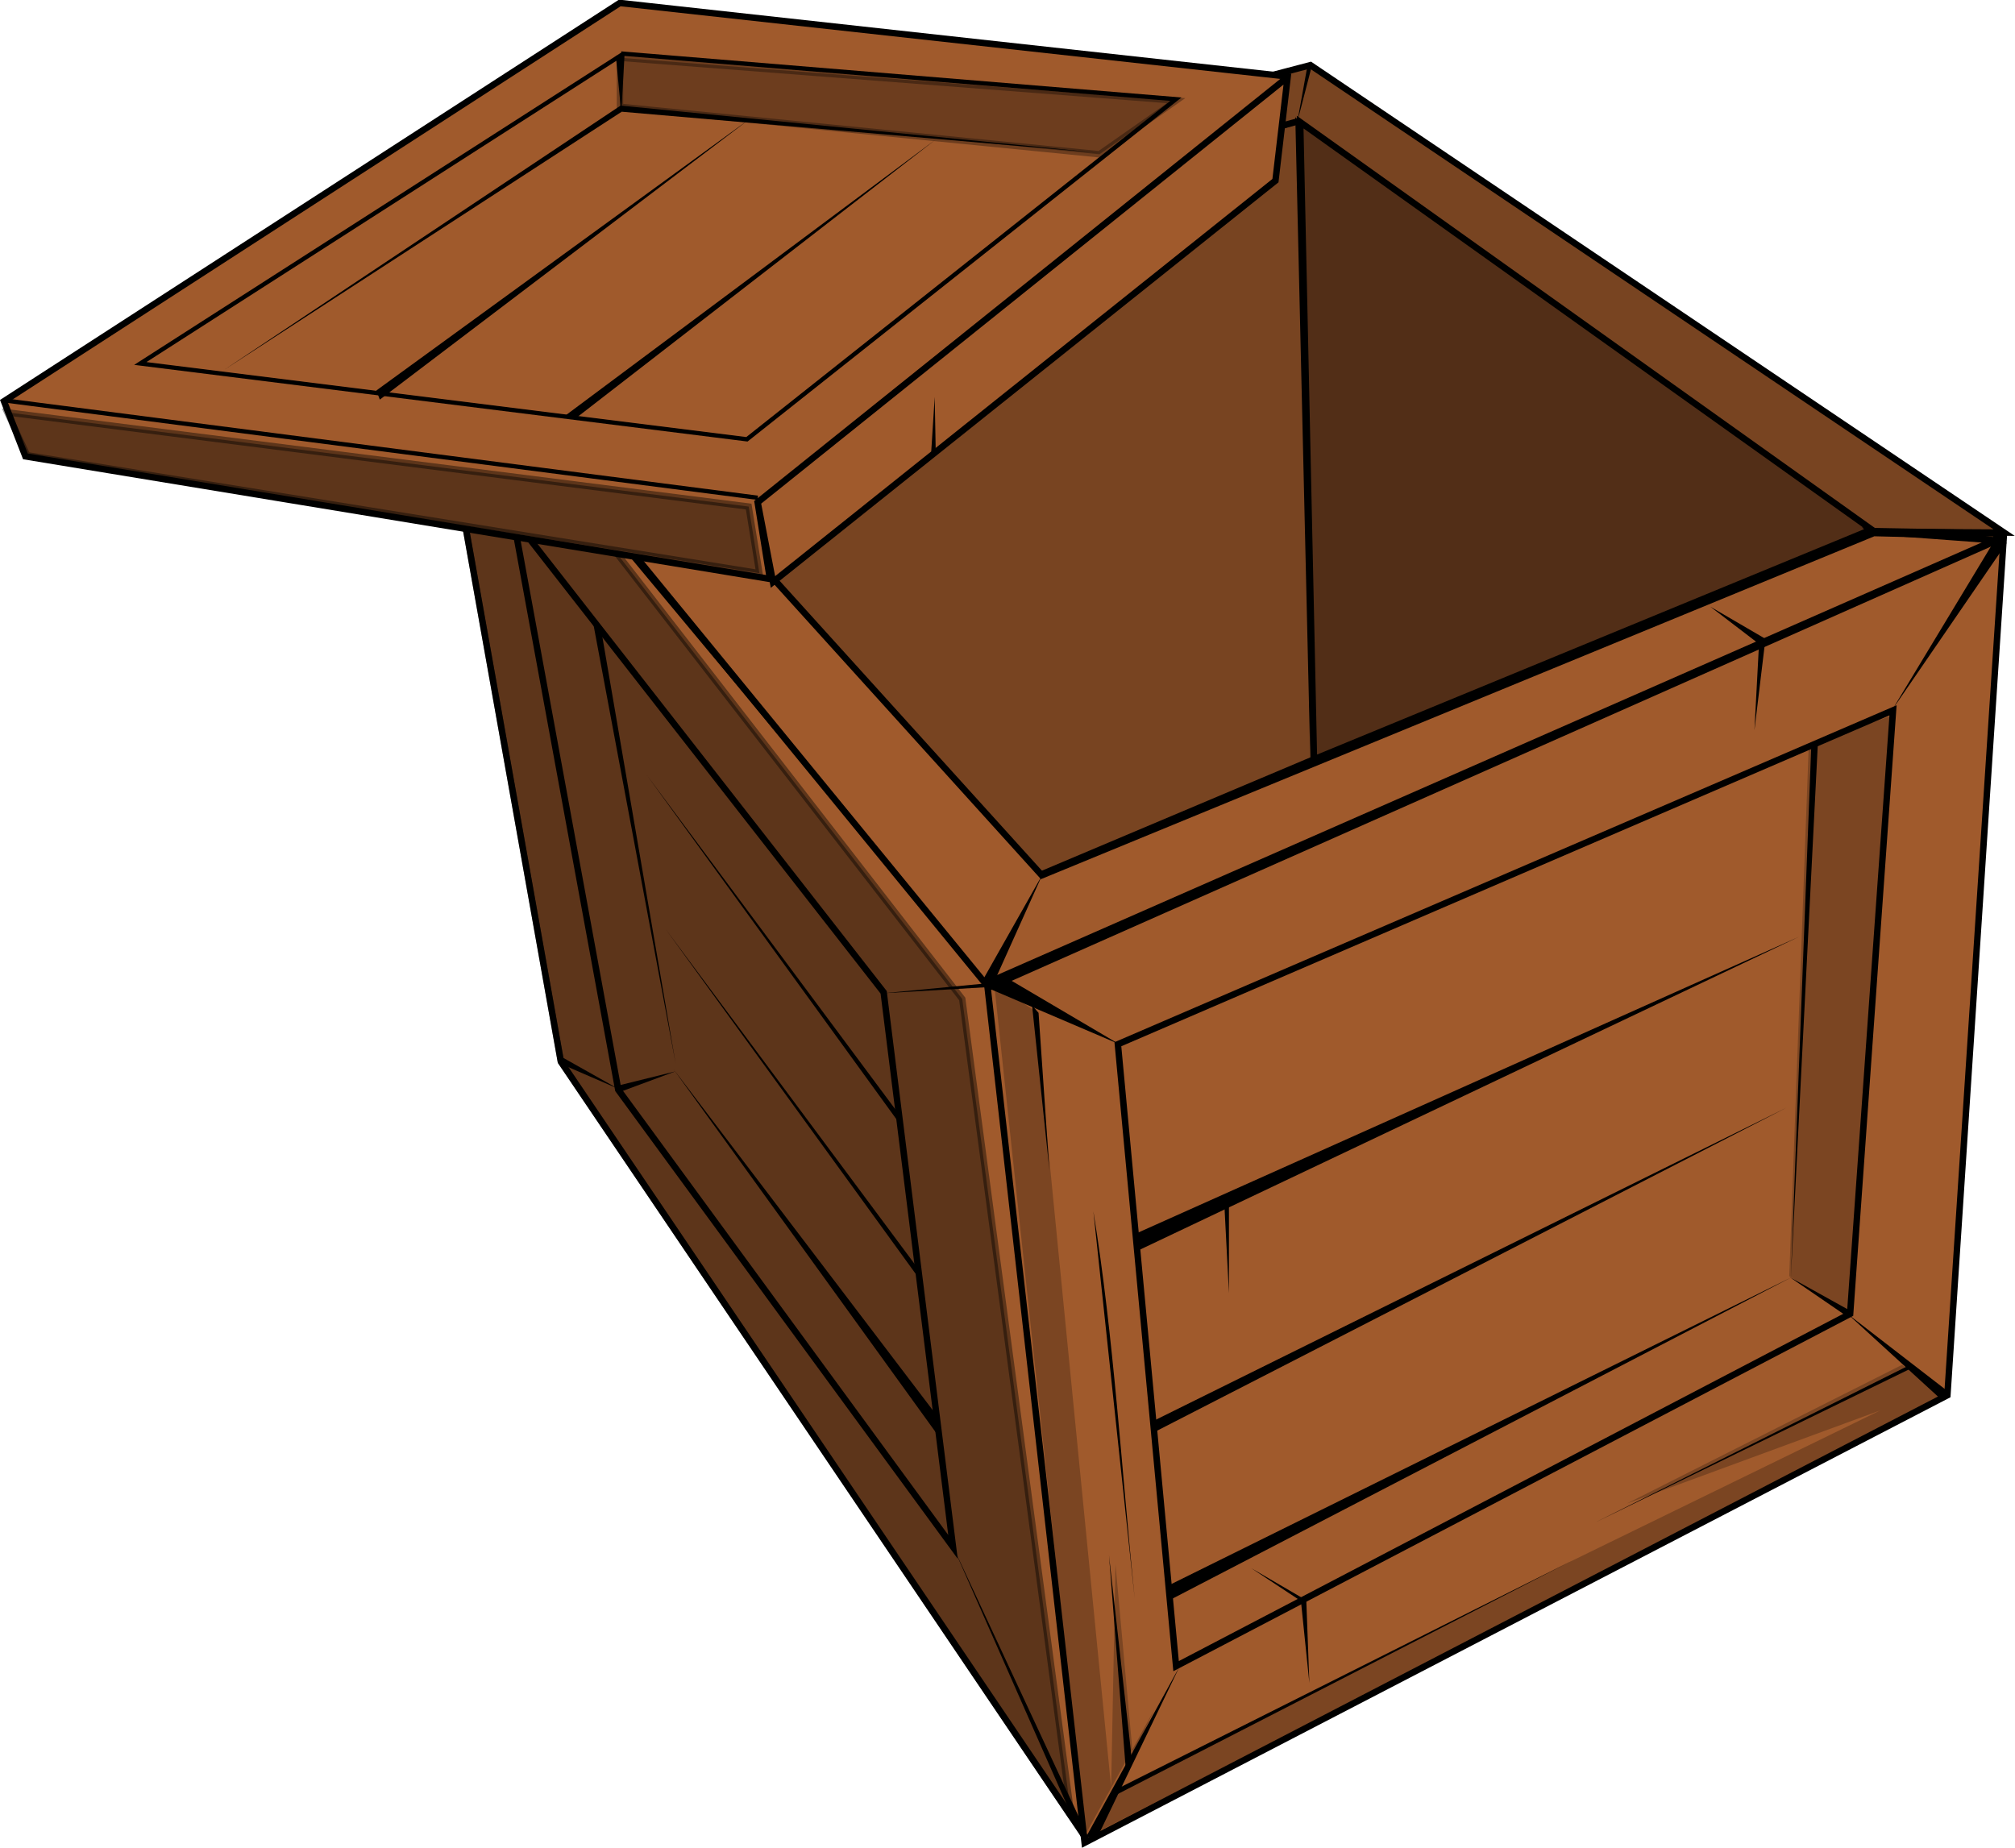 <?xml version="1.0" encoding="UTF-8" standalone="no"?>
<!-- Created with Inkscape (http://www.inkscape.org/) -->

<svg
   xmlns:dc="http://purl.org/dc/elements/1.1/"
   xmlns:cc="http://creativecommons.org/ns#"
   xmlns:rdf="http://www.w3.org/1999/02/22-rdf-syntax-ns#"
   xmlns:svg="http://www.w3.org/2000/svg"
   xmlns="http://www.w3.org/2000/svg"
   xmlns:xlink="http://www.w3.org/1999/xlink"
   xmlns:sodipodi="http://sodipodi.sourceforge.net/DTD/sodipodi-0.dtd"
   xmlns:inkscape="http://www.inkscape.org/namespaces/inkscape"
   width="602.235"
   height="552.455"
   id="svg3266"
   version="1.1"
   inkscape:version="0.48.3.1 r9886"
   sodipodi:docname="lanza.svg">
  <defs
     id="defs3268">
    <linearGradient
       inkscape:collect="always"
       xlink:href="#linearGradient6669"
       id="linearGradient6675"
       x1="-409.636"
       y1="2405.241"
       x2="207.064"
       y2="2405.241"
       gradientUnits="userSpaceOnUse" />
    <linearGradient
       inkscape:collect="always"
       id="linearGradient6669">
      <stop
         style="stop-color:#000000;stop-opacity:1;"
         offset="0"
         id="stop6671" />
      <stop
         style="stop-color:#000000;stop-opacity:0;"
         offset="1"
         id="stop6673" />
    </linearGradient>
    <linearGradient
       inkscape:collect="always"
       xlink:href="#linearGradient6669"
       id="linearGradient3288"
       x1="-409.636"
       y1="2405.241"
       x2="207.064"
       y2="2405.241"
       gradientUnits="userSpaceOnUse" />
    <linearGradient
       inkscape:collect="always"
       xlink:href="#linearGradient6669"
       id="linearGradient3296"
       x1="-409.636"
       y1="2405.241"
       x2="207.064"
       y2="2405.241"
       gradientUnits="userSpaceOnUse" />
    <linearGradient
       gradientUnits="userSpaceOnUse"
       xlink:href="#linearGradient5325-92-2-4"
       id="linearGradient6131-4-4"
       y2="746.788"
       x2="-630.689"
       y1="746.788"
       x1="-654.876" />
    <linearGradient
       id="linearGradient5325-92-2-4">
      <stop
         offset="0"
         style="stop-color:#000000;stop-opacity:1"
         id="stop5327-2-9-0" />
      <stop
         offset="1"
         style="stop-color:#000000;stop-opacity:0"
         id="stop5329-47-9-3" />
    </linearGradient>
    <linearGradient
       gradientTransform="translate(897.431,-162.738)"
       gradientUnits="userSpaceOnUse"
       xlink:href="#linearGradient5325-9-5-2-3"
       id="linearGradient6133-8-8"
       y2="746.788"
       x2="-630.689"
       y1="746.788"
       x1="-654.876" />
    <linearGradient
       id="linearGradient5325-9-5-2-3">
      <stop
         offset="0"
         style="stop-color:#000000;stop-opacity:1"
         id="stop5327-6-4-1-0" />
      <stop
         offset="1"
         style="stop-color:#000000;stop-opacity:0"
         id="stop5329-4-8-3-9" />
    </linearGradient>
    <filter
       color-interpolation-filters="sRGB"
       inkscape:collect="always"
       id="filter6585-8-9">
      <feGaussianBlur
         inkscape:collect="always"
         stdDeviation="2.013"
         id="feGaussianBlur6587-8-4" />
    </filter>
    <filter
       color-interpolation-filters="sRGB"
       inkscape:collect="always"
       id="filter6686-0-3"
       x="-0.143"
       width="1.285"
       y="-0.109"
       height="1.219">
      <feGaussianBlur
         inkscape:collect="always"
         stdDeviation="2.793"
         id="feGaussianBlur6688-8-8" />
    </filter>
    <filter
       color-interpolation-filters="sRGB"
       inkscape:collect="always"
       id="filter6748-2-2"
       x="-0.111"
       width="1.222"
       y="-0.078"
       height="1.156">
      <feGaussianBlur
         inkscape:collect="always"
         stdDeviation="2.083"
         id="feGaussianBlur6750-3-9" />
    </filter>
    <filter
       color-interpolation-filters="sRGB"
       inkscape:collect="always"
       id="filter6821-0-6"
       x="-0.118"
       width="1.236"
       y="-0.09"
       height="1.181">
      <feGaussianBlur
         inkscape:collect="always"
         stdDeviation="2.308"
         id="feGaussianBlur6823-5-4" />
    </filter>
    <inkscape:path-effect
       effect="spiro"
       id="path-effect7421-0-04"
       is_visible="true" />
    <inkscape:path-effect
       effect="spiro"
       id="path-effect7421-3-4-10"
       is_visible="true" />
    <inkscape:path-effect
       effect="spiro"
       id="path-effect7421-3-0-8-8"
       is_visible="true" />
    <inkscape:path-effect
       effect="spiro"
       id="path-effect7421-3-3-4-06"
       is_visible="true" />
    <linearGradient
       gradientUnits="userSpaceOnUse"
       xlink:href="#linearGradient8259-8-5"
       id="linearGradient20336-1"
       y2="1493.872"
       x2="584.195"
       y1="1487.17"
       x1="584.195" />
    <linearGradient
       id="linearGradient8259-8-5">
      <stop
         offset="0"
         style="stop-color:#ffffff;stop-opacity:1"
         id="stop8261-6-5" />
      <stop
         offset="1"
         style="stop-color:#ffffff;stop-opacity:0"
         id="stop8263-2-0" />
    </linearGradient>
  </defs>
  <sodipodi:namedview
     id="base"
     pagecolor="#ffffff"
     bordercolor="#666666"
     borderopacity="1.0"
     inkscape:pageopacity="0.0"
     inkscape:pageshadow="2"
     inkscape:zoom="0.35"
     inkscape:cx="300.13597"
     inkscape:cy="276.48434"
     inkscape:document-units="px"
     inkscape:current-layer="layer1"
     showgrid="false"
     fit-margin-top="0"
     fit-margin-left="0"
     fit-margin-right="0"
     fit-margin-bottom="0"
     inkscape:window-width="597"
     inkscape:window-height="586"
     inkscape:window-x="65"
     inkscape:window-y="24"
     inkscape:window-maximized="0" />
  <g
     inkscape:label="Capa 1"
     inkscape:groupmode="layer"
     id="layer1"
     transform="translate(-49.864,-256.392)">
    <g
       transform="translate(-95.944,284.003)"
       id="layer1-6"
       inkscape:label="Capa 1">
      <g
         inkscape:label="Capa 1"
         id="layer1-9"
         transform="translate(132.614,-500.775)">
        <g
           id="g5285"
           transform="matrix(1.282,0,0,1.282,-110.559,-201.217)">
          <path
             inkscape:connector-curvature="0"
             id="path3121"
             d="M 195.97,597.794 327.289,755.377 349.513,954.377 227.284,773.56 195.97,597.794 z"
             style="color:#000000;fill:#a05a2c;fill-opacity:1;fill-rule:nonzero;stroke:#000000;stroke-width:1.5;stroke-linecap:butt;stroke-linejoin:miter;stroke-miterlimit:4;stroke-opacity:1;stroke-dasharray:none;stroke-dashoffset:0;marker:none;visibility:visible;display:inline;overflow:visible;enable-background:accumulate" />
          <path
             inkscape:connector-curvature="0"
             sodipodi:nodetypes="ccccc"
             id="path4067"
             d="m 216.173,646.786 86.368,110.612 16.162,129.3 -78.034,-106.571 -24.496,-133.34 z"
             style="color:#000000;fill:#a05a2c;fill-opacity:1;fill-rule:nonzero;stroke:#000000;stroke-width:1.5;stroke-linecap:butt;stroke-linejoin:miter;stroke-miterlimit:4;stroke-opacity:1;stroke-dasharray:none;stroke-dashoffset:0;marker:none;visibility:visible;display:inline;overflow:visible;enable-background:accumulate" />
          <path
             inkscape:connector-curvature="0"
             sodipodi:nodetypes="ccccc"
             id="path3119"
             d="M 326.784,756.387 349.39,955.683 550.533,851.342 563.665,651.332 326.784,756.387 z"
             style="color:#000000;fill:#a05a2c;fill-opacity:1;fill-rule:nonzero;stroke:#000000;stroke-width:1.5;stroke-linecap:butt;stroke-linejoin:miter;stroke-miterlimit:4;stroke-opacity:1;stroke-dasharray:none;stroke-dashoffset:0;marker:none;visibility:visible;display:inline;overflow:visible;enable-background:accumulate" />
          <path
             inkscape:connector-curvature="0"
             sodipodi:nodetypes="ccccc"
             id="path3129"
             d="m 223.571,603.076 115,127.143 64.286,-27.143 -2.143,-149.286 -177.143,49.286 z"
             style="color:#000000;fill:#784421;fill-opacity:1;fill-rule:nonzero;stroke:#000000;stroke-width:1.5;stroke-linecap:butt;stroke-linejoin:miter;stroke-miterlimit:4;stroke-opacity:1;stroke-dasharray:none;stroke-dashoffset:0;marker:none;visibility:visible;display:inline;overflow:visible;enable-background:accumulate" />
          <path
             inkscape:connector-curvature="0"
             id="path3905"
             d="m 357.143,769.505 13.571,145 157.143,-82.143 10,-140.714 -180.714,77.857 z"
             style="color:#000000;fill:#a05a2c;fill-opacity:1;fill-rule:nonzero;stroke:#000000;stroke-width:1.5;stroke-linecap:butt;stroke-linejoin:miter;stroke-miterlimit:4;stroke-opacity:1;stroke-dasharray:none;stroke-dashoffset:0;marker:none;visibility:visible;display:inline;overflow:visible;enable-background:accumulate" />
          <path
             inkscape:connector-curvature="0"
             sodipodi:nodetypes="cccc"
             id="path3907"
             d="m 369.286,895.52 145,-71.73 -144.464,75 -0.536,-3.27 z"
             style="fill:#000000;stroke:none" />
          <path
             inkscape:connector-curvature="0"
             sodipodi:nodetypes="cccc"
             id="path3907-8"
             d="m 520.32,699.636 -6.281,124.311 4.78,-124.597 1.502,0.287 z"
             style="fill:#000000;stroke:none" />
          <path
             inkscape:connector-curvature="0"
             id="path3931"
             d="m 528.214,831.826 -14.464,-8.036 13.036,8.929 1.429,-0.893 z"
             style="color:#000000;fill:#000000;fill-opacity:1;fill-rule:nonzero;stroke:none;stroke-width:1px;marker:none;visibility:visible;display:inline;overflow:visible;enable-background:accumulate" />
          <path
             inkscape:connector-curvature="0"
             sodipodi:nodetypes="cccc"
             id="path3931-6"
             d="m 352.656,953.787 18.894,-39.232 -21.943,39.998 3.049,-0.766 z"
             style="color:#000000;fill:#000000;fill-opacity:1;fill-rule:nonzero;stroke:none;stroke-width:1px;marker:none;visibility:visible;display:inline;overflow:visible;enable-background:accumulate" />
          <path
             inkscape:connector-curvature="0"
             sodipodi:nodetypes="cccc"
             id="path3931-6-1"
             d="m 548.828,852.1 -21.585,-19.737 23.461,18.123 -1.876,1.615 z"
             style="color:#000000;fill:#000000;fill-opacity:1;fill-rule:nonzero;stroke:none;stroke-width:1px;marker:none;visibility:visible;display:inline;overflow:visible;enable-background:accumulate" />
          <path
             inkscape:connector-curvature="0"
             sodipodi:nodetypes="cccc"
             id="path3931-6-2"
             d="m 331.094,753.959 26.342,15.521 -31.193,-13.331 4.851,-2.191 z"
             style="color:#000000;fill:#000000;fill-opacity:1;fill-rule:nonzero;stroke:none;stroke-width:1px;marker:none;visibility:visible;display:inline;overflow:visible;enable-background:accumulate" />
          <path
             inkscape:connector-curvature="0"
             sodipodi:nodetypes="ccccc"
             id="path3931-6-2-9"
             d="m 561.207,652.576 -23.493,38.885 26.648,-38.837 -1.905,-0.404 -1.25,0.356 z"
             style="color:#000000;fill:#000000;fill-opacity:1;fill-rule:nonzero;stroke:none;stroke-width:1px;marker:none;visibility:visible;display:inline;overflow:visible;enable-background:accumulate" />
          <path
             inkscape:connector-curvature="0"
             sodipodi:nodetypes="ccccccc"
             id="path4053"
             d="m 196.475,596.783 27.779,6.061 115.157,127.279 193.949,-79.802 30.305,0.758 -237.386,104.298 -129.805,-158.594 z"
             style="color:#000000;fill:#a05a2c;fill-opacity:1;fill-rule:nonzero;stroke:#000000;stroke-width:1.5;stroke-linecap:butt;stroke-linejoin:miter;stroke-miterlimit:4;stroke-opacity:1;stroke-dasharray:none;stroke-dashoffset:0;marker:none;visibility:visible;display:inline;overflow:visible;enable-background:accumulate" />
          <path
             inkscape:connector-curvature="0"
             sodipodi:nodetypes="ccccccc"
             id="path4055"
             d="m 193.949,595.773 208.091,-54.548 161.714,108.992 -30.391,-0.179 -134.353,-95.681 -174.504,48.487 -0.758,0"
             style="color:#000000;fill:#784421;fill-opacity:1;fill-rule:nonzero;stroke:#000000;stroke-width:1.5;stroke-linecap:butt;stroke-linejoin:miter;stroke-miterlimit:4;stroke-opacity:1;stroke-dasharray:none;stroke-dashoffset:0;marker:none;visibility:visible;display:inline;overflow:visible;enable-background:accumulate" />
          <path
             inkscape:connector-curvature="0"
             id="path4057"
             d="m 398.505,553.347 3.536,151.523 -1.01,-148.492 -2.525,-3.03 z"
             style="color:#000000;fill:#000000;fill-opacity:1;fill-rule:nonzero;stroke:none;stroke-width:1px;marker:none;visibility:visible;display:inline;overflow:visible;enable-background:accumulate" />
          <path
             inkscape:connector-curvature="0"
             sodipodi:nodetypes="cccc"
             id="path4069"
             d="m 314.41,855.382 -60.862,-80.055 61.471,85.123 -0.61,-5.069 z"
             style="color:#000000;fill:#000000;fill-opacity:1;fill-rule:nonzero;stroke:none;stroke-width:1px;marker:none;visibility:visible;display:inline;overflow:visible;enable-background:accumulate" />
          <path
             inkscape:connector-curvature="0"
             sodipodi:nodetypes="cccc"
             id="path4079"
             d="m 240.512,779.175 13.478,-3.342 -12.753,4.735 -0.725,-1.393 z"
             style="color:#000000;fill:#000000;fill-opacity:1;fill-rule:nonzero;stroke:none;stroke-width:1px;marker:none;visibility:visible;display:inline;overflow:visible;enable-background:accumulate" />
          <path
             inkscape:connector-curvature="0"
             id="path4089"
             d="m 254.053,774.065 -17.173,-100.005 -2.02,-2.525 19.193,102.53 z"
             style="color:#000000;fill:#000000;fill-opacity:1;fill-rule:nonzero;stroke:none;stroke-width:1px;marker:none;visibility:visible;display:inline;overflow:visible;enable-background:accumulate" />
          <path
             inkscape:connector-curvature="0"
             sodipodi:nodetypes="cccc"
             id="path3931-6-2-0"
             d="m 325.592,755.402 -23.243,2.223 24.88,-1.461 -1.637,-0.762 z"
             style="color:#000000;fill:#000000;fill-opacity:1;fill-rule:nonzero;stroke:none;stroke-width:1px;marker:none;visibility:visible;display:inline;overflow:visible;enable-background:accumulate" />
          <path
             inkscape:connector-curvature="0"
             sodipodi:nodetypes="cccc"
             id="path3931-6-3"
             d="m 348.596,954.418 -29.753,-67.516 31.54,67.777 -1.787,-0.26 z"
             style="color:#000000;fill:#000000;fill-opacity:1;fill-rule:nonzero;stroke:none;stroke-width:1px;marker:none;visibility:visible;display:inline;overflow:visible;enable-background:accumulate" />
          <path
             inkscape:connector-curvature="0"
             sodipodi:nodetypes="cccc"
             id="path3931-6-10"
             d="m 226.976,772.19 13.639,7.674 -13.193,-5.717 -0.445,-1.957 z"
             style="color:#000000;fill:#000000;fill-opacity:1;fill-rule:nonzero;stroke:none;stroke-width:1px;marker:none;visibility:visible;display:inline;overflow:visible;enable-background:accumulate" />
          <path
             inkscape:connector-curvature="0"
             sodipodi:nodetypes="cccc"
             id="path3931-6-10-6"
             d="m 197.511,597.32 18.817,50.352 -20.515,-48.038 1.697,-2.314 z"
             style="color:#000000;fill:#000000;fill-opacity:1;fill-rule:nonzero;stroke:none;stroke-width:1px;marker:none;visibility:visible;display:inline;overflow:visible;enable-background:accumulate" />
          <path
             inkscape:connector-curvature="0"
             sodipodi:nodetypes="ccccc"
             id="path4195"
             d="m 399.821,899.326 -11.607,-7.679 12.857,7.5 0.714,19.286 -1.964,-19.107 z"
             style="color:#000000;fill:#000000;fill-opacity:1;fill-rule:nonzero;stroke:none;stroke-width:1px;marker:none;visibility:visible;display:inline;overflow:visible;enable-background:accumulate" />
          <path
             inkscape:connector-curvature="0"
             sodipodi:nodetypes="cccc"
             id="path4205"
             d="m 541.161,844.594 -72.589,36.339 73.214,-35.714 -0.625,-0.625 z"
             style="color:#000000;fill:#000000;fill-opacity:1;fill-rule:nonzero;stroke:none;stroke-width:1px;marker:none;visibility:visible;display:inline;overflow:visible;enable-background:accumulate" />
          <path
             inkscape:connector-curvature="0"
             sodipodi:nodetypes="cccc"
             id="path4205-5"
             d="m 355.804,944.996 107.232,-55.089 -106.786,53.571 -0.446,1.518 z"
             style="color:#000000;fill:#000000;fill-opacity:1;fill-rule:nonzero;stroke:none;stroke-width:1px;marker:none;visibility:visible;display:inline;overflow:visible;enable-background:accumulate" />
          <path
             inkscape:connector-curvature="0"
             sodipodi:nodetypes="cccc"
             id="path4205-5-5"
             d="m 358.953,938.109 -3.887,-49.53 5.247,46.93 -1.359,2.6 z"
             style="color:#000000;fill:#000000;fill-opacity:1;fill-rule:nonzero;stroke:none;stroke-width:1px;marker:none;visibility:visible;display:inline;overflow:visible;enable-background:accumulate" />
          <path
             inkscape:connector-curvature="0"
             sodipodi:nodetypes="ccc"
             id="path4259"
             d="m 351.429,808.434 c 4.771,29.341 6.562,60.171 9.643,90.357 l -9.643,-90.357 z"
             style="color:#000000;fill:#000000;fill-opacity:1;fill-rule:nonzero;stroke:none;stroke-width:1px;marker:none;visibility:visible;display:inline;overflow:visible;enable-background:accumulate" />
          <path
             inkscape:connector-curvature="0"
             sodipodi:nodetypes="cccc"
             id="path3907-7"
             d="M 365,857.541 513.03,784.296 365.622,859.949 365,857.541 z"
             style="fill:#000000;stroke:none" />
          <path
             inkscape:connector-curvature="0"
             sodipodi:nodetypes="cccc"
             id="path3907-4"
             d="m 361.429,813.612 154.596,-69.204 -154.418,73.311 -0.179,-4.107 z"
             style="fill:#000000;stroke:none" />
          <path
             inkscape:connector-curvature="0"
             sodipodi:nodetypes="ccccc"
             id="path4195-8"
             d="m 506.615,676.174 -11.355,-8.689 12.857,7.5 -2.569,21.306 1.066,-20.117 z"
             style="color:#000000;fill:#000000;fill-opacity:1;fill-rule:nonzero;stroke:none;stroke-width:1px;marker:none;visibility:visible;display:inline;overflow:visible;enable-background:accumulate" />
          <path
             inkscape:connector-curvature="0"
             sodipodi:nodetypes="cccc"
             id="path3907-4-6"
             d="m 310.602,821.875 -58.882,-79.204 58.346,80.454 0.536,-1.25 z"
             style="fill:#000000;stroke:none" />
          <path
             inkscape:connector-curvature="0"
             sodipodi:nodetypes="cccc"
             id="path3907-4-6-8"
             d="m 306.227,785.982 -58.882,-79.204 58.346,80.454 0.536,-1.25 z"
             style="fill:#000000;stroke:none" />
          <path
             inkscape:connector-curvature="0"
             sodipodi:nodetypes="cccc"
             id="path4489"
             d="m 399.643,554.505 3.214,148.571 130,-53.571 -133.214,-95 z"
             style="color:#000000;fill:#784421;fill-opacity:1;fill-rule:nonzero;stroke:#000000;stroke-width:1.5;stroke-linecap:butt;stroke-linejoin:miter;stroke-miterlimit:4;stroke-opacity:1;stroke-dasharray:none;stroke-dashoffset:0;marker:none;visibility:visible;display:inline;overflow:visible;enable-background:accumulate" />
          <path
             inkscape:connector-curvature="0"
             sodipodi:nodetypes="cccc"
             id="path4489-8"
             d="m 399.643,554.505 3.214,148.571 130,-53.571 -133.214,-95 z"
             style="opacity:0.318;color:#000000;fill:#000000;fill-opacity:1;fill-rule:nonzero;stroke:#000000;stroke-width:1px;stroke-linecap:butt;stroke-linejoin:miter;stroke-miterlimit:4;stroke-opacity:1;stroke-dasharray:none;stroke-dashoffset:0;marker:none;visibility:visible;display:inline;overflow:visible;enable-background:accumulate" />
          <path
             inkscape:connector-curvature="0"
             sodipodi:nodetypes="cccc"
             id="path4499"
             d="m 532.589,649.862 29.018,2.143 0.893,-1.607 -29.911,-0.536 z"
             style="color:#000000;fill:#784421;fill-opacity:1;fill-rule:nonzero;stroke:#000000;stroke-width:1.5;stroke-linecap:butt;stroke-linejoin:miter;stroke-miterlimit:4;stroke-opacity:1;stroke-dasharray:none;stroke-dashoffset:0;marker:none;visibility:visible;display:inline;overflow:visible;enable-background:accumulate" />
          <path
             inkscape:connector-curvature="0"
             sodipodi:nodetypes="cccc"
             id="path4499-4"
             d="m 339.509,730.041 -13.839,24.464 2.679,0.357 11.161,-24.821 z"
             style="color:#000000;fill:#000000;fill-opacity:1;fill-rule:nonzero;stroke:none;stroke-width:1px;marker:none;visibility:visible;display:inline;overflow:visible;enable-background:accumulate" />
          <path
             inkscape:connector-curvature="0"
             sodipodi:nodetypes="cccc"
             id="path4499-2"
             d="m 398.955,554.548 2.375,-13.136 1.019,0.034 -3.394,13.101 z"
             style="color:#000000;fill:#000000;fill-opacity:1;fill-rule:nonzero;stroke:none;stroke-width:1px;marker:none;visibility:visible;display:inline;overflow:visible;enable-background:accumulate" />
          <path
             inkscape:connector-curvature="0"
             id="path4656"
             d="m 357.594,943.771 104.298,-53.286 72.984,-35.608 -59.094,21.718 64.145,-32.325 10.607,7.576 -200.515,102.53 7.576,-10.607 z"
             style="opacity:0.232;color:#000000;fill:#000000;fill-opacity:1;fill-rule:nonzero;stroke:none;stroke-width:1px;marker:none;visibility:visible;display:inline;overflow:visible;enable-background:accumulate" />
          <path
             inkscape:connector-curvature="0"
             sodipodi:nodetypes="cccccccc"
             id="path4666"
             d="m 349.513,953.872 -21.213,-198.495 9.456,6.334 17.818,181.049 1.01,-52.023 4.041,44.447 5.051,-10.607 -16.162,29.294 z"
             style="opacity:0.232;color:#000000;fill:#000000;fill-opacity:1;fill-rule:nonzero;stroke:none;stroke-width:1px;marker:none;visibility:visible;display:inline;overflow:visible;enable-background:accumulate" />
          <path
             inkscape:connector-curvature="0"
             sodipodi:nodetypes="cccc"
             id="path4697"
             d="m 337.138,760.428 4.041,38.386 -2.525,-36.618 -1.515,-1.768 z"
             style="color:#000000;fill:#000000;fill-opacity:1;fill-rule:nonzero;stroke:none;stroke-width:1px;marker:none;visibility:visible;display:inline;overflow:visible;enable-background:accumulate" />
          <path
             inkscape:connector-curvature="0"
             id="path4707"
             d="m 513.663,823.563 13.637,9.091 10.607,-139.906 -19.698,7.071 -4.546,123.744 z"
             style="opacity:0.232;color:#000000;fill:#000000;fill-opacity:1;fill-rule:nonzero;stroke:none;stroke-width:1px;marker:none;visibility:visible;display:inline;overflow:visible;enable-background:accumulate" />
          <path
             inkscape:connector-curvature="0"
             sodipodi:nodetypes="ccsc"
             id="path4717"
             d="m 381.964,806.826 1.071,20.714 c 0,0 0,-20.714 0,-21.429 0,-0.714 -1.071,1.429 -1.071,0.714 z"
             style="color:#000000;fill:#000000;fill-opacity:1;fill-rule:nonzero;stroke:none;stroke-width:1px;marker:none;visibility:visible;display:inline;overflow:visible;enable-background:accumulate" />
          <path
             inkscape:connector-curvature="0"
             sodipodi:nodetypes="ccccc"
             id="path3121-4"
             d="M 195.97,597.794 320.861,758.949 346.298,949.556 227.284,773.56 195.97,597.794 z"
             style="opacity:0.416;color:#000000;fill:#000000;fill-opacity:1;fill-rule:nonzero;stroke:#000000;stroke-width:1.5;stroke-linecap:butt;stroke-linejoin:miter;stroke-miterlimit:4;stroke-opacity:1;stroke-dasharray:none;stroke-dashoffset:0;marker:none;visibility:visible;display:inline;overflow:visible;enable-background:accumulate" />
          <g
             transform="translate(-518.263,7.938)"
             id="g5158">
            <path
               inkscape:connector-curvature="0"
               style="color:#000000;fill:#a05a2c;fill-opacity:1;fill-rule:nonzero;stroke:#000000;stroke-width:1.5;stroke-linecap:butt;stroke-linejoin:miter;stroke-miterlimit:4;stroke-opacity:1;stroke-dasharray:none;stroke-dashoffset:0;marker:none;visibility:visible;display:inline;overflow:visible;enable-background:accumulate"
               d="m 914.286,536.648 -122.857,98.571 2.857,17.857 -173.571,-28.571 -5,-12.857 L 759.286,518.791 915,535.934 912.143,560.219 795,653.791 791.429,635.219 914.286,536.648 z"
               id="path5111"
               sodipodi:nodetypes="ccccccccccc" />
            <path
               inkscape:connector-curvature="0"
               style="fill:none;stroke:#000000;stroke-width:1px;stroke-linecap:butt;stroke-linejoin:miter;stroke-opacity:1"
               d="m 615.688,611.431 175.767,22.728"
               id="path5121" />
            <path
               inkscape:connector-curvature="0"
               style="fill:none;stroke:#000000;stroke-width:1px;stroke-linecap:butt;stroke-linejoin:miter;stroke-opacity:1"
               d="m 760.14,530.618 -112.632,72.226 141.421,17.678 100.005,-79.297 -128.794,-10.607 z"
               id="path5123" />
            <path
               inkscape:connector-curvature="0"
               style="color:#000000;fill:#000000;fill-opacity:1;fill-rule:nonzero;stroke:none;stroke-width:1px;marker:none;visibility:visible;display:inline;overflow:visible;enable-background:accumulate"
               d="m 758.372,531.123 1.263,13.385 0.758,-13.637 -2.02,0.253 z"
               id="path5125"
               sodipodi:nodetypes="cccc" />
            <path
               inkscape:connector-curvature="0"
               style="color:#000000;fill:#000000;fill-opacity:1;fill-rule:nonzero;stroke:none;stroke-width:1px;marker:none;visibility:visible;display:inline;overflow:visible;enable-background:accumulate"
               d="m 666.786,604.505 92.679,-61.786 111.964,11.071 -111.696,-9.643 -92.946,60.357 z"
               id="path5148"
               sodipodi:nodetypes="ccccc" />
          </g>
          <path
             inkscape:connector-curvature="0"
             sodipodi:nodetypes="ccccc"
             id="path5186"
             d="m 98.214,622.184 4.643,10 170.714,27.5 -2.5,-15.536 -172.857,-21.964 z"
             style="opacity:0.416;color:#000000;fill:#000000;fill-opacity:1;fill-rule:nonzero;stroke:#000000;stroke-width:1.5;stroke-linecap:butt;stroke-linejoin:miter;stroke-miterlimit:4;stroke-opacity:1;stroke-dasharray:none;stroke-dashoffset:0;marker:none;visibility:visible;display:inline;overflow:visible;enable-background:accumulate" />
          <path
             inkscape:connector-curvature="0"
             id="path5209"
             d="m 241.071,539.505 0,11.429 111.786,11.071 17.857,-12.5 -129.643,-10 z"
             style="opacity:0.322;color:#000000;fill:#000000;fill-opacity:1;fill-rule:nonzero;stroke:#000000;stroke-width:1.5;stroke-linecap:butt;stroke-linejoin:miter;stroke-miterlimit:4;stroke-opacity:1;stroke-dasharray:none;stroke-dashoffset:0;marker:none;visibility:visible;display:inline;overflow:visible;enable-background:accumulate" />
          <path
             inkscape:connector-curvature="0"
             sodipodi:nodetypes="cccc"
             id="path3907-4-1"
             d="m 184.28,617.075 87.264,-63.48 -86.465,65.614 -0.798,-2.133 z"
             style="fill:#000000;stroke:none" />
          <path
             inkscape:connector-curvature="0"
             sodipodi:nodetypes="cccc"
             id="path3907-4-1-7"
             d="m 228.352,622.911 86.506,-64.49 -84.066,65.109 -2.44,-0.618 z"
             style="fill:#000000;stroke:none" />
          <path
             inkscape:connector-curvature="0"
             sodipodi:nodetypes="ccsc"
             id="path4717-2"
             d="m 313.622,631.458 0.819,-12.886 c 0,0 0.253,12.886 0.253,13.6 0,0.714 -1.071,-1.429 -1.071,-0.714 z"
             style="color:#000000;fill:#000000;fill-opacity:1;fill-rule:nonzero;stroke:none;stroke-width:1px;marker:none;visibility:visible;display:inline;overflow:visible;enable-background:accumulate" />
        </g>
      </g>
    </g>
  </g>
</svg>
